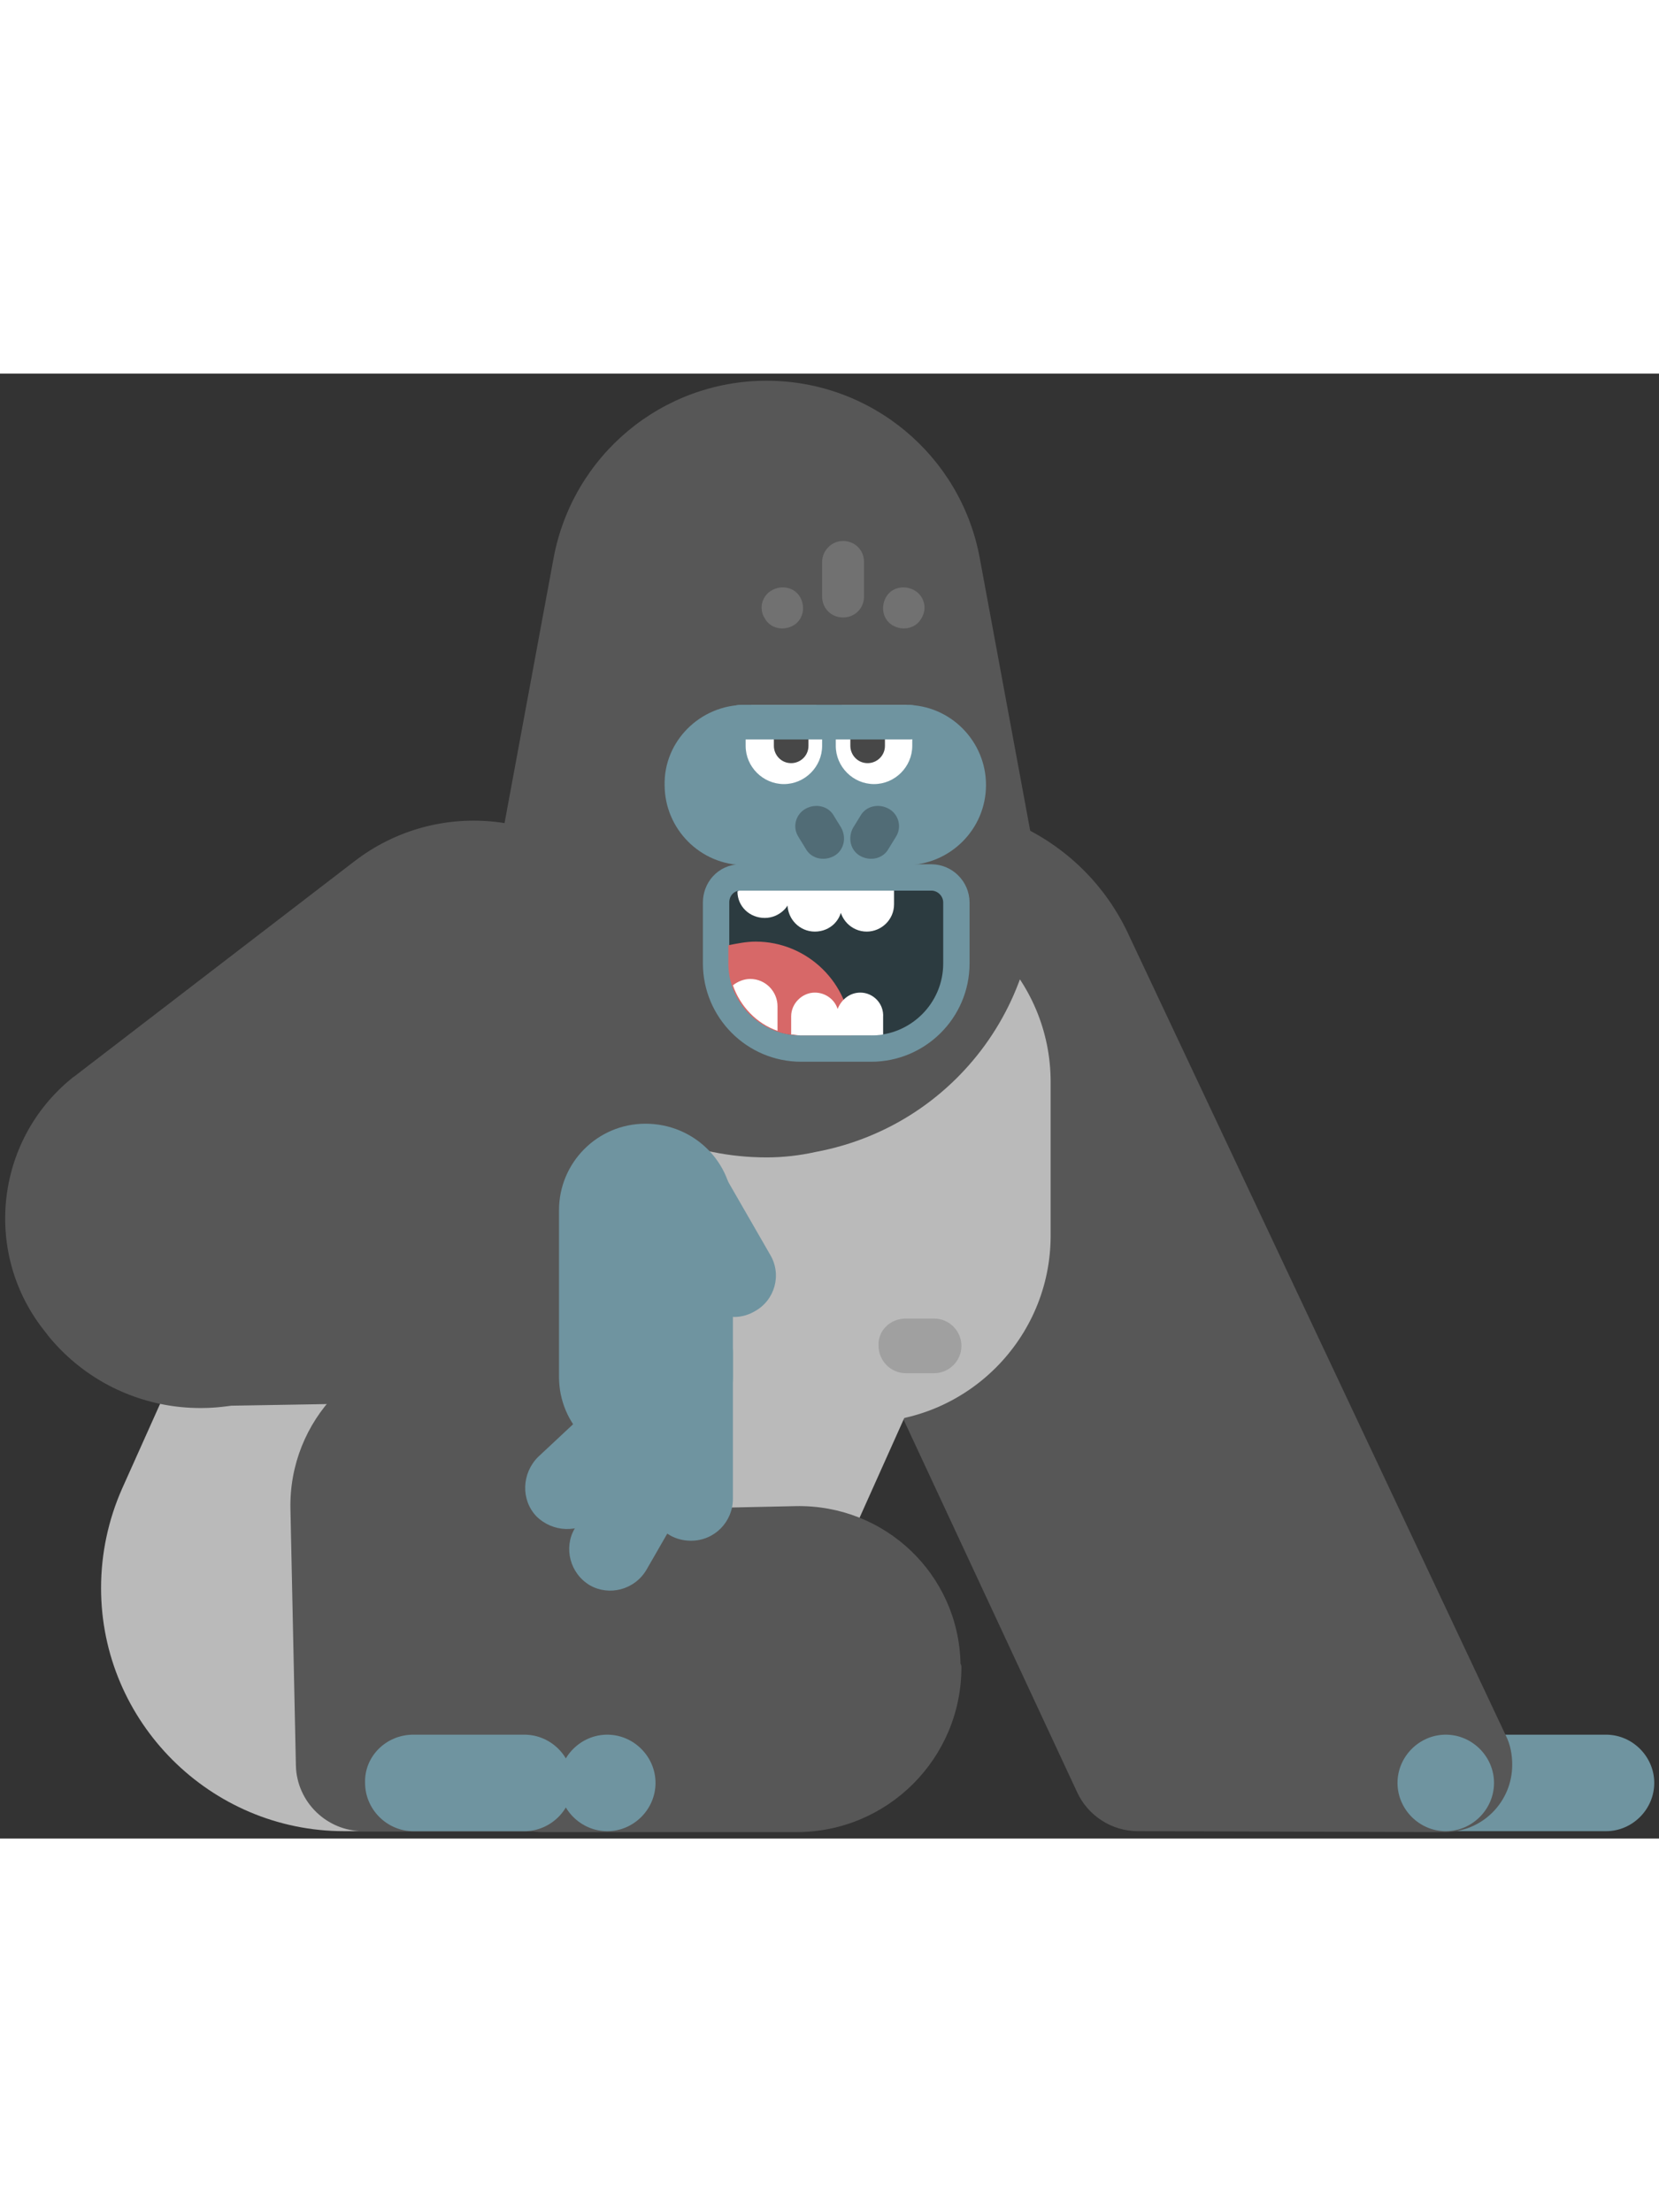 <svg xmlns="http://www.w3.org/2000/svg" viewBox="0 0 205 181" fill="none" width="192" height="256">
	<rect x="0" y="0" width="205" height="181" fill="#333333" stroke="none"/>
	<path fill-rule="evenodd" clip-rule="evenodd" d="M177.863 168.163H198.451C201.713 168.163 204.413 170.863 204.413 174.125C204.413 177.388 201.713 180.088 198.451 180.088H177.863C174.601 180.088 171.901 177.388 171.901 174.125C171.901 170.863 174.601 168.163 177.863 168.163Z" fill="#6F94A0" />
	<path fill-rule="evenodd" clip-rule="evenodd" d="M104.851 54.875C92.813 59.263 86.626 72.425 90.901 84.463C91.126 85.138 91.351 85.7 91.688 86.375L133.088 175.25C134.438 178.175 137.363 180.088 140.626 180.088L178.538 180.2C183.151 180.2 186.863 176.488 186.863 171.875C186.863 170.638 186.638 169.4 186.076 168.275L139.388 69.163C133.313 56.225 118.351 50.038 104.851 54.875Z" fill="#575757" />
	<path fill-rule="evenodd" clip-rule="evenodd" d="M74.813 56.675H97.763C114.301 56.675 127.801 70.175 127.801 86.712C127.801 90.987 126.901 95.15 125.213 98.975L98.438 158.712C92.588 171.65 79.763 180.087 65.476 180.087H42.526C25.988 180.087 12.488 166.587 12.488 150.05C12.488 145.775 13.388 141.612 15.076 137.787L41.851 78.05C47.701 65.112 60.638 56.675 74.813 56.675Z" fill="#BABABA" />
	<path fill-rule="evenodd" clip-rule="evenodd" d="M106.651 64.438H106.763C119.476 64.438 129.826 74.787 129.826 87.5V106.512C129.826 119.225 119.476 129.575 106.763 129.575H106.651C93.938 129.575 83.588 119.225 83.588 106.512V87.5C83.588 74.787 93.938 64.438 106.651 64.438Z" fill="#BABABA" />
	<path fill-rule="evenodd" clip-rule="evenodd" d="M94.726 96.838C76.388 96.838 61.426 81.987 61.426 63.538C61.426 61.513 61.651 59.487 61.988 57.462L68.401 22.812C70.763 10.1 81.788 0.875 94.726 0.875C107.663 0.875 118.688 10.1 121.051 22.7L127.463 57.35C130.838 75.463 118.913 92.787 100.801 96.162C98.776 96.612 96.751 96.838 94.726 96.838Z" fill="#575757" />
	<path opacity="0.587" fill-rule="evenodd" clip-rule="evenodd" d="M104.176 20.675C105.638 20.675 106.763 21.8 106.763 23.262V27.537C106.763 29 105.638 30.125 104.176 30.125C102.713 30.125 101.588 29 101.588 27.537V23.262C101.588 21.912 102.713 20.675 104.176 20.675Z" fill="#848383" />
	<path opacity="0.587" fill-rule="evenodd" clip-rule="evenodd" d="M95.401 26.75C96.638 26.075 98.213 26.413 98.888 27.65C99.563 28.887 99.226 30.462 97.988 31.137C96.751 31.812 95.176 31.475 94.501 30.238C93.713 29 94.163 27.425 95.401 26.75Z" fill="#848383" />
	<path opacity="0.587" fill-rule="evenodd" clip-rule="evenodd" d="M112.951 26.75C111.713 26.075 110.138 26.413 109.463 27.65C108.788 28.887 109.126 30.462 110.363 31.137C111.601 31.812 113.176 31.475 113.851 30.238C114.638 29 114.188 27.425 112.951 26.75Z" fill="#848383" />
	<path fill-rule="evenodd" clip-rule="evenodd" d="M77.176 63.987L78.413 65.45C86.513 75.237 85.276 89.75 75.488 97.963C74.926 98.3 74.363 98.75 73.801 99.088L38.588 123.5C28.126 130.7 13.951 128.675 5.963 118.888L5.626 118.438C-2.137 108.875 -0.674 94.812 8.888 87.05C9.001 86.938 9.226 86.825 9.338 86.713L43.763 60.275C54.113 52.288 68.851 53.975 77.176 63.987Z" fill="#575757" />
	<path fill-rule="evenodd" clip-rule="evenodd" d="M92.026 40.925H111.938C117.451 40.925 121.838 45.425 121.838 50.825C121.838 56.337 117.338 60.725 111.938 60.725H92.026C86.513 60.725 82.126 56.225 82.126 50.825C82.013 45.425 86.513 40.925 92.026 40.925Z" fill="#6F94A0" />
	<path fill-rule="evenodd" clip-rule="evenodd" d="M55.463 120.125C66.601 120.125 75.826 129.125 76.051 140.263L76.726 171.65C76.838 176.263 73.126 179.975 68.626 180.088H68.513H44.888C40.388 180.088 36.676 176.488 36.563 171.988L35.888 140.263C35.663 129.35 44.326 120.35 55.126 120.125C55.126 120.125 55.238 120.125 55.463 120.125Z" fill="#575757" />
	<path fill-rule="evenodd" clip-rule="evenodd" d="M118.801 159.838C118.801 171.088 109.688 180.2 98.439 180.2H67.051C62.438 180.2 58.726 176.488 58.726 171.875V148.925C58.726 144.425 62.326 140.713 66.826 140.6L98.326 139.925C109.351 139.7 118.463 148.363 118.688 159.388C118.801 159.613 118.801 159.725 118.801 159.838Z" fill="#575757" />
	<path fill-rule="evenodd" clip-rule="evenodd" d="M88.763 103.7V103.812C88.763 116.412 78.638 126.65 66.038 126.875L26.663 127.55C14.288 127.775 4.163 117.875 3.938 105.5C3.938 105.387 3.938 105.275 3.938 105.162V105.05C3.938 92.45 14.063 82.212 26.551 81.987L65.926 81.312C78.301 81.087 88.538 90.987 88.763 103.362C88.763 103.475 88.763 103.587 88.763 103.7Z" fill="#575757" />
	<path fill-rule="evenodd" clip-rule="evenodd" d="M96.863 38.675C99.451 38.675 101.588 40.812 101.588 43.4V45.987C101.588 48.575 99.451 50.712 96.863 50.712C94.276 50.712 92.138 48.575 92.138 45.987V43.4C92.138 40.812 94.276 38.675 96.863 38.675Z" fill="white" />
	<path fill-rule="evenodd" clip-rule="evenodd" d="M108.001 38.675C110.588 38.675 112.726 40.812 112.726 43.4V45.987C112.726 48.575 110.588 50.712 108.001 50.712C105.413 50.712 103.276 48.575 103.276 45.987V43.4C103.388 40.812 105.413 38.675 108.001 38.675Z" fill="white" />
	<path fill-rule="evenodd" clip-rule="evenodd" d="M107.213 41.263C108.451 41.263 109.351 42.275 109.351 43.4V45.988C109.351 47.225 108.338 48.125 107.213 48.125C105.976 48.125 105.076 47.113 105.076 45.988V43.4C105.076 42.275 105.976 41.263 107.213 41.263Z" fill="#474747" />
	<path fill-rule="evenodd" clip-rule="evenodd" d="M97.763 41.263C99.001 41.263 99.901 42.275 99.901 43.4V45.988C99.901 47.225 98.888 48.125 97.763 48.125C96.526 48.125 95.626 47.113 95.626 45.988V43.4C95.626 42.275 96.526 41.263 97.763 41.263Z" fill="#474747" />
	<path fill-rule="evenodd" clip-rule="evenodd" d="M92.476 34.625H113.401C115.088 34.625 116.551 35.975 116.551 37.775C116.551 39.462 115.201 40.925 113.401 40.925H92.476C90.788 40.925 89.326 39.575 89.326 37.775C89.438 36.087 90.788 34.625 92.476 34.625Z" fill="#575757" />
	<path fill-rule="evenodd" clip-rule="evenodd" d="M79.763 92.675C85.726 92.675 90.563 97.4 90.563 103.362V123.95C90.563 129.8 85.838 134.637 79.876 134.637H79.763C73.913 134.637 69.076 129.912 69.076 123.95V103.362C69.076 97.512 73.801 92.675 79.763 92.675Z" fill="#6F94A0" />
	<path fill-rule="evenodd" clip-rule="evenodd" d="M86.963 125.188C89.439 126.65 90.226 129.8 88.876 132.163L79.876 147.8C78.413 150.275 75.263 151.063 72.901 149.713C70.426 148.25 69.638 145.1 70.989 142.738L79.989 127.1C81.338 124.625 84.489 123.838 86.963 125.188Z" fill="#6F94A0" />
	<path fill-rule="evenodd" clip-rule="evenodd" d="M80.663 127.663C82.576 129.688 82.463 132.95 80.438 134.975L73.576 141.388C71.551 143.3 68.288 143.188 66.263 141.163C64.351 139.138 64.463 135.875 66.488 133.85L73.351 127.438C75.488 125.413 78.638 125.525 80.663 127.663Z" fill="#6F94A0" />
	<path fill-rule="evenodd" clip-rule="evenodd" d="M85.388 115.85C88.201 115.85 90.563 118.1 90.563 121.025V139.025C90.563 141.838 88.313 144.2 85.388 144.2C82.463 144.2 80.213 141.95 80.213 139.025V121.025C80.213 118.1 82.463 115.85 85.388 115.85Z" fill="#6F94A0" />
	<path fill-rule="evenodd" clip-rule="evenodd" d="M81.676 95.825C84.151 94.362 87.301 95.263 88.763 97.737L95.176 108.875C96.638 111.35 95.738 114.5 93.263 115.85C90.788 117.312 87.638 116.413 86.288 113.938L79.876 102.8C78.413 100.437 79.201 97.287 81.676 95.825Z" fill="#6F94A0" />
	<path fill-rule="evenodd" clip-rule="evenodd" d="M75.038 168.163C78.301 168.163 81.001 170.863 81.001 174.125C81.001 177.388 78.301 180.088 75.038 180.088C71.776 180.088 69.076 177.388 69.076 174.125C69.076 170.863 71.776 168.163 75.038 168.163Z" fill="#6F94A0" />
	<path fill-rule="evenodd" clip-rule="evenodd" d="M178.651 168.163C181.913 168.163 184.613 170.863 184.613 174.125C184.613 177.388 181.913 180.088 178.651 180.088C175.388 180.088 172.688 177.388 172.688 174.125C172.688 170.863 175.388 168.163 178.651 168.163Z" fill="#6F94A0" />
	<path fill-rule="evenodd" clip-rule="evenodd" d="M51.076 168.163H64.801C68.063 168.163 70.763 170.863 70.763 174.125C70.763 177.388 68.063 180.088 64.801 180.088H51.076C47.813 180.088 45.113 177.388 45.113 174.125C45.001 170.863 47.701 168.163 51.076 168.163Z" fill="#6F94A0" />
	<path opacity="0.757" fill-rule="evenodd" clip-rule="evenodd" d="M99.563 53.75C100.801 53.075 102.376 53.413 103.051 54.65L103.951 56.112C104.626 57.35 104.288 58.925 103.051 59.6C101.813 60.275 100.238 59.938 99.563 58.7L98.663 57.237C97.876 56 98.326 54.425 99.563 53.75Z" fill="#486069" />
	<path opacity="0.757" fill-rule="evenodd" clip-rule="evenodd" d="M109.801 53.75C108.563 53.075 106.988 53.413 106.313 54.65L105.413 56.112C104.738 57.35 105.076 58.925 106.313 59.6C107.551 60.275 109.126 59.938 109.801 58.7L110.701 57.237C111.488 56 111.038 54.425 109.801 53.75Z" fill="#486069" />
	<path opacity="0.264" fill-rule="evenodd" clip-rule="evenodd" d="M111.938 116.75H115.426C117.338 116.75 118.801 118.325 118.801 120.125C118.801 122.038 117.226 123.5 115.426 123.5H111.938C110.026 123.5 108.563 121.925 108.563 120.125C108.451 118.213 110.026 116.75 111.938 116.75Z" fill="#575757" />
	<path fill-rule="evenodd" clip-rule="evenodd" d="M91.463 40.925H112.388C113.513 40.925 114.526 41.825 114.526 43.062C114.526 44.187 113.626 45.2 112.388 45.2H91.463C90.338 45.2 89.326 44.3 89.326 43.062C89.438 41.937 90.338 40.925 91.463 40.925Z" fill="#6F94A0" />
	<path d="M91.463 63.875H115.088C115.876 63.875 116.551 64.55 116.551 65.338V72.875C116.551 77.825 112.501 81.763 107.663 81.763H99.001C94.051 81.763 90.113 77.713 90.113 72.875V65.338C90.113 64.55 90.676 63.875 91.463 63.875Z" stroke="#6F94A0" stroke-width="6.511" stroke-miterlimit="10" />
	<path fill-rule="evenodd" clip-rule="evenodd" d="M91.463 63.875H115.088C115.876 63.875 116.551 64.55 116.551 65.338V72.875C116.551 77.825 112.501 81.763 107.663 81.763H99.001C94.051 81.763 90.113 77.713 90.113 72.875V65.338C90.113 64.55 90.676 63.875 91.463 63.875Z" fill="#2C3B40" />
	<path d="M91.463 63.875C91.351 63.875 91.238 63.875 91.126 63.987C91.126 65.787 92.588 67.25 94.501 67.25C96.301 67.25 97.876 65.787 97.876 63.875H91.463Z" fill="white" />
	<path d="M103.726 63.875V65.562C103.726 67.362 105.188 68.938 107.101 68.938C108.901 68.938 110.476 67.475 110.476 65.562V63.875H103.726Z" fill="white" />
	<path fill-rule="evenodd" clip-rule="evenodd" d="M105.188 81.762C105.076 75.35 99.788 70.175 93.376 70.175C92.251 70.175 91.126 70.4 90.001 70.625V72.875C90.001 77.825 94.051 81.762 98.888 81.762H105.188Z" fill="#D76868" />
	<path d="M106.313 76.475C104.963 76.475 103.951 77.375 103.501 78.5C103.163 77.375 102.038 76.475 100.688 76.475C99.113 76.475 97.763 77.825 97.763 79.4V81.65C98.101 81.65 98.551 81.763 98.888 81.763H107.551C108.113 81.763 108.563 81.763 109.126 81.65V79.513C109.238 77.825 107.888 76.475 106.313 76.475Z" fill="white" />
	<path d="M96.076 78.163C96.076 76.363 94.613 74.788 92.701 74.788C91.913 74.788 91.126 75.125 90.563 75.575C91.463 78.163 93.488 80.3 96.076 81.2V78.163Z" fill="white" />
	<path fill-rule="evenodd" clip-rule="evenodd" d="M97.313 63.875V65.562C97.313 67.362 98.776 68.938 100.688 68.938C102.601 68.938 104.063 67.475 104.063 65.562V63.875H97.313Z" fill="white" />
</svg>